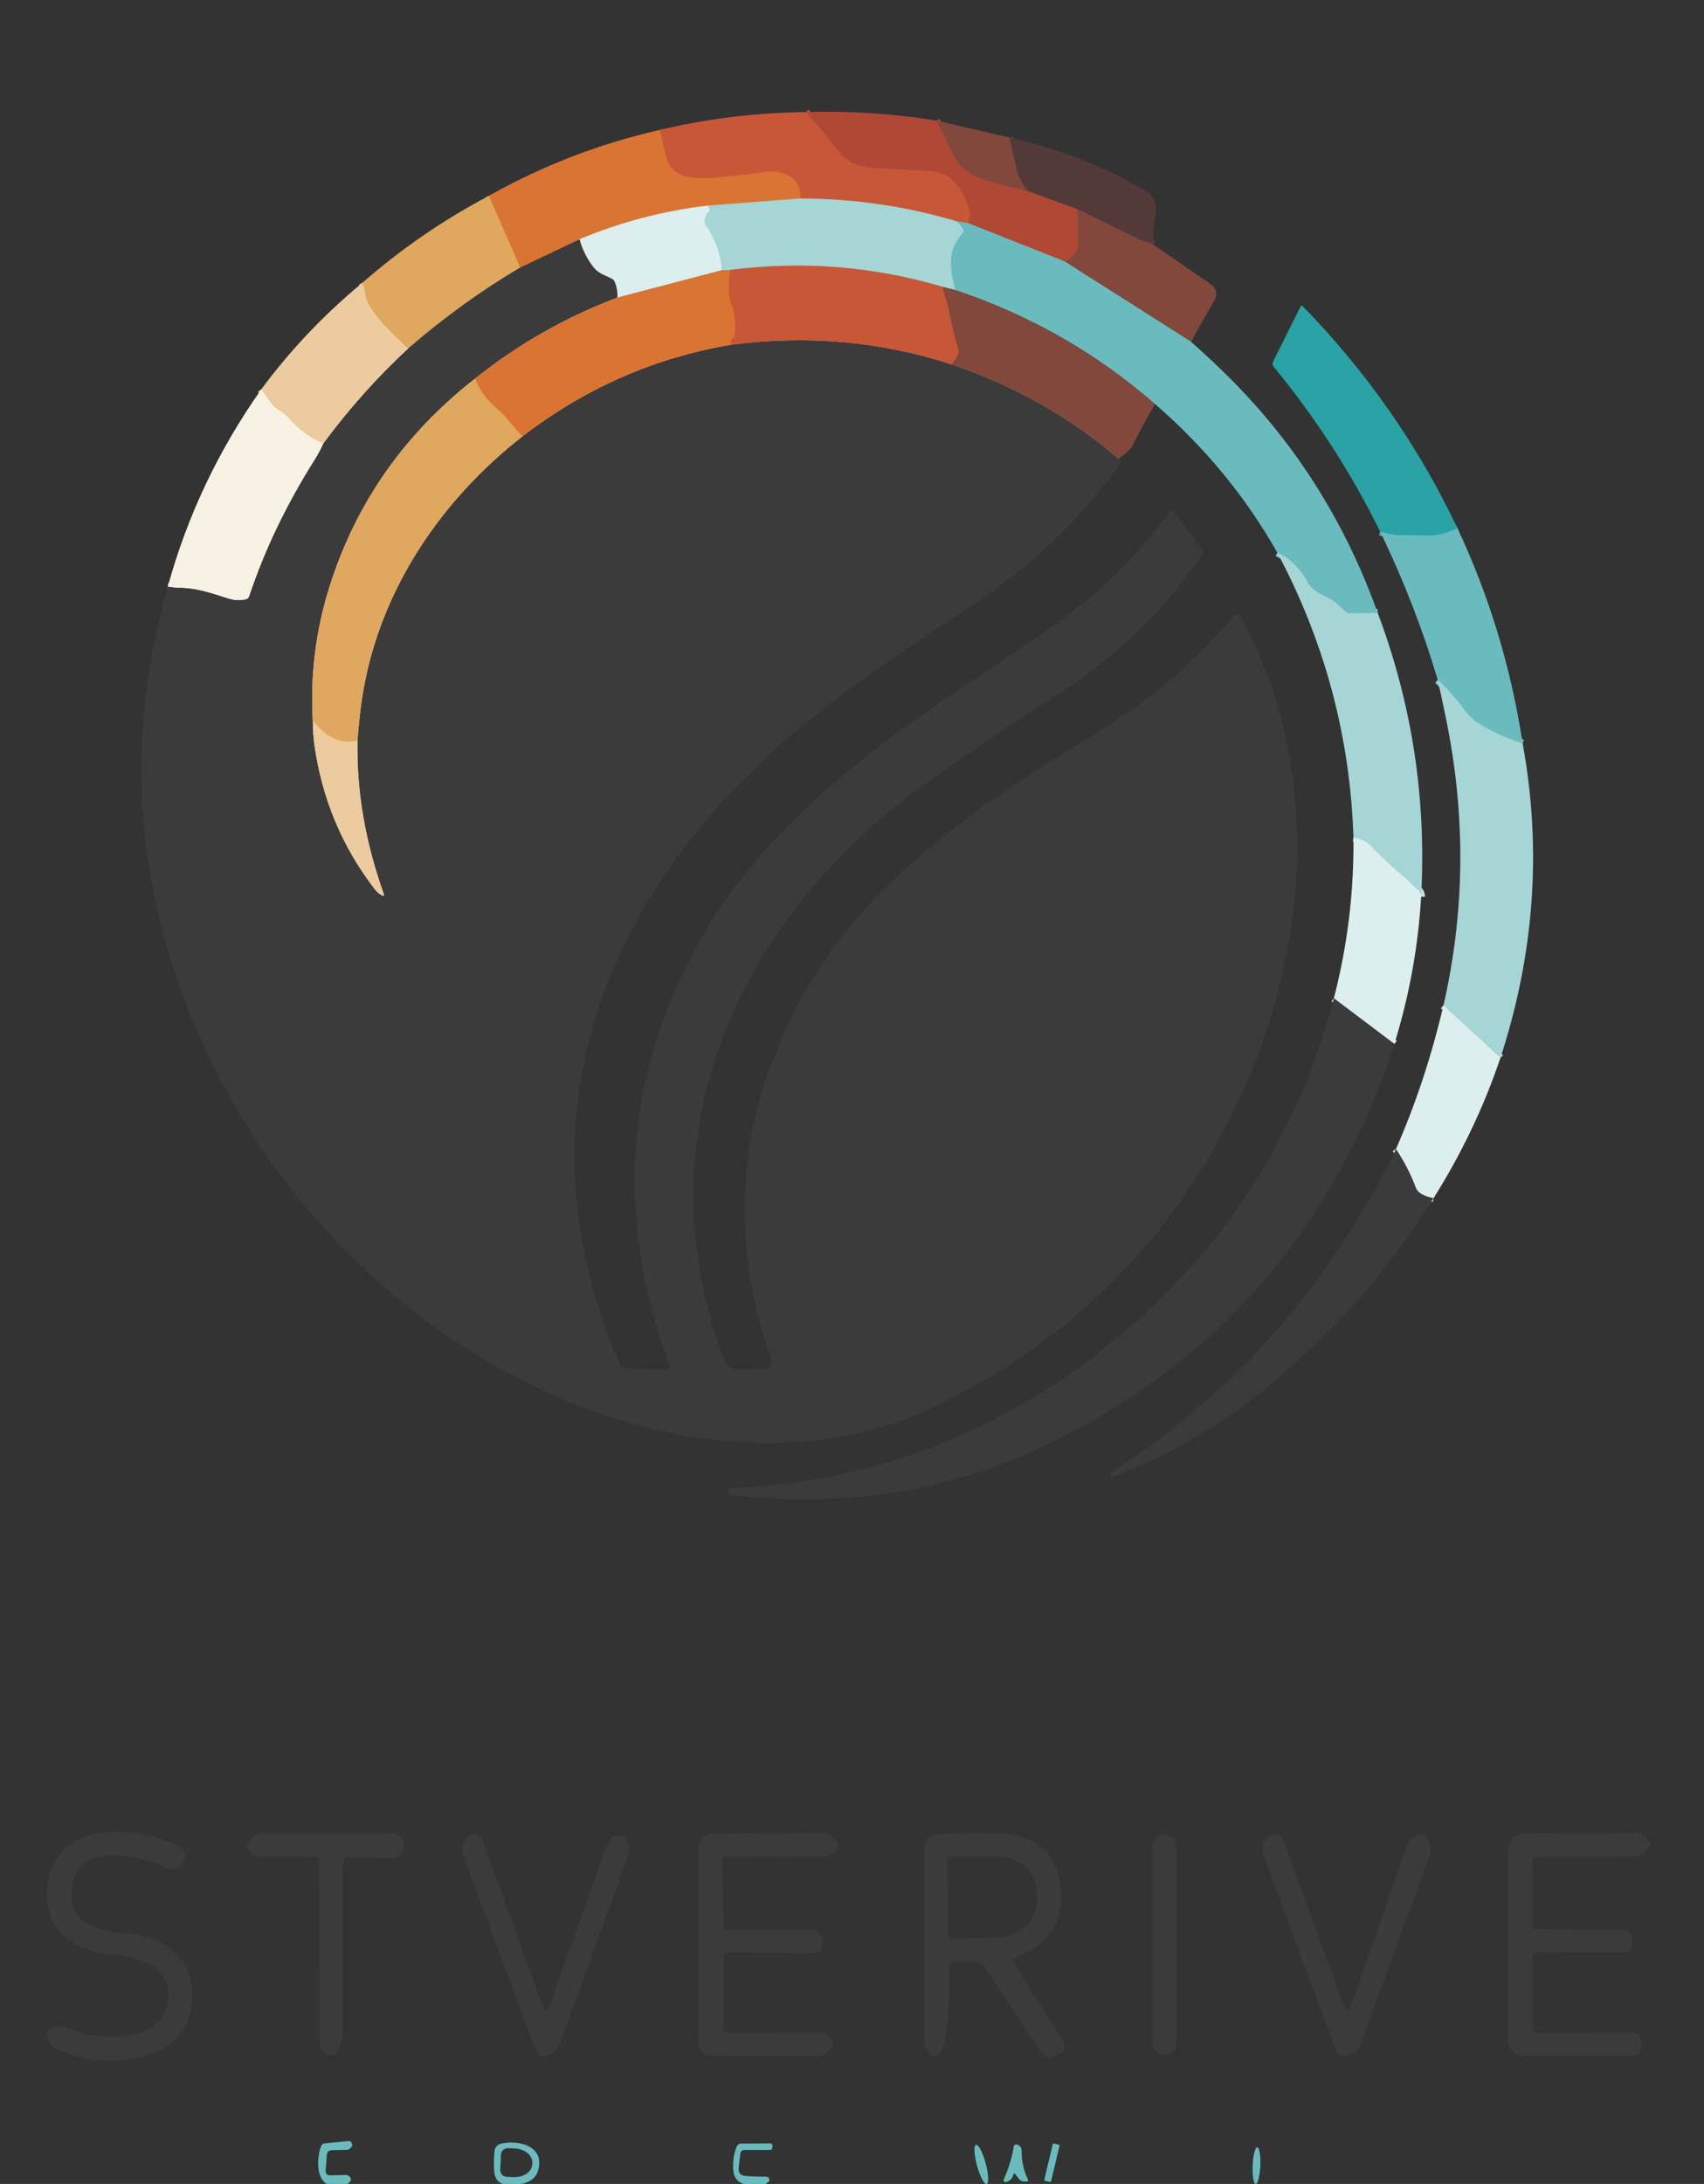 <svg width="441" height="565" viewBox="0 0 441 565" fill="none" xmlns="http://www.w3.org/2000/svg">
<rect x="0" y="0" width="441" height="565" fill="#333333" stroke="none"/>
<g clip-path="url(#clip0_1077_8727)">
<path d="M242.31 31.19C243.617 33.53 244.8 35.907 245.86 38.32C246.92 40.74 248.03 42.45 249.19 43.45C250.783 44.823 252.637 45.837 254.75 46.49C258.397 47.61 262.163 48.59 266.05 49.43" stroke="#994939" stroke-width="2"/>
<path d="M266.05 49.43L278.74 54.06" stroke="#814237" stroke-width="2"/>
<path d="M278.74 54.06C278.913 56.96 279.033 59.733 279.1 62.38C279.167 64.98 277.967 66.727 275.5 67.62" stroke="#994939" stroke-width="2"/>
<path d="M275.5 67.62L250.66 57.77" stroke="#8D827A" stroke-width="2"/>
<path d="M250.66 57.77C250.62 57.17 250.72 56.567 250.96 55.96C251.093 55.633 251.11 55.3 251.01 54.96C249.44 49.52 246.77 44.52 240.51 44.23C235.423 43.99 230.497 43.723 225.73 43.43C223.89 43.317 222.157 42.87 220.53 42.09C219.177 41.443 217.87 40.293 216.61 38.64C214.01 35.253 211.313 32.04 208.52 29" stroke="#BC5037" stroke-width="2"/>
<path d="M308.21 88.39L275.5 67.62" stroke="#76827D" stroke-width="2"/>
<path d="M261.26 35.58C262.2 39.96 262.82 42.727 263.12 43.88C263.553 45.567 264.53 47.417 266.05 49.43" stroke="#6B413A" stroke-width="2"/>
<path d="M356.54 158.53L349.57 158.72C349.23 158.733 348.917 158.647 348.63 158.46C347.13 157.5 346.17 156.03 344.56 155.14C342.44 153.96 339.66 153.02 338.46 150.75C336.587 147.177 333.953 144.573 330.56 142.94" stroke="#88C8CA" stroke-width="2"/>
<path d="M298.92 104.52C283.867 91.36 266.66 81.533 247.3 75.04" stroke="#76827D" stroke-width="2"/>
<path d="M250.66 57.77L247.69 57.29" stroke="#99897B" stroke-width="2"/>
<path d="M247.69 57.29C234.543 53.363 221.017 51.387 207.11 51.36" stroke="#B79686" stroke-width="2"/>
<path d="M207.11 51.36C207.277 48.32 206.077 46.243 203.51 45.13C201.95 44.45 200.127 44.253 198.04 44.54C193.66 45.14 189.247 45.623 184.8 45.99C179.53 46.43 173.54 46.29 172.2 40.01C171.573 37.057 171.067 34.933 170.68 33.64" stroke="#D16635" stroke-width="2"/>
<path d="M298.4 63.22C297.907 62.967 297.337 62.763 296.69 62.61C295.983 62.437 295.413 62.243 294.98 62.03C289.593 59.377 284.18 56.72 278.74 54.06" stroke="#6B413A" stroke-width="2"/>
<path d="M367.79 232C367.797 231.267 367.54 230.68 367.02 230.24C366.133 229.48 365.687 229.097 365.68 229.09C365.053 228.37 364.557 227.863 364.19 227.57C360.75 224.777 357.507 221.77 354.46 218.55C353.58 217.623 352.187 217.023 350.28 216.75" stroke="#C1E2E2" stroke-width="2"/>
<path d="M247.69 57.29C248.49 58.09 249.027 58.793 249.3 59.4C249.44 59.713 249.4 60 249.18 60.26C247.567 62.147 246.617 63.933 246.33 65.62C245.87 68.333 246.193 71.473 247.3 75.04" stroke="#88C8CA" stroke-width="2"/>
<path d="M247.3 75.04L243.95 74.21" stroke="#948F89" stroke-width="2"/>
<path d="M243.95 74.21C226.043 68.897 207.707 67.44 188.94 69.84" stroke="#B79686" stroke-width="2"/>
<path d="M188.94 69.84L186.8 69.9" stroke="#C0A584" stroke-width="2"/>
<path d="M186.8 69.9C186.44 65.6 185.03 61.673 182.57 58.12C182.363 57.827 182.27 57.5 182.29 57.14C182.343 56.233 182.71 55.437 183.39 54.75C183.663 54.483 183.717 54.177 183.55 53.83L183.25 53.19" stroke="#C1E2E2" stroke-width="2"/>
<path d="M207.11 51.36L183.25 53.19" stroke="#C0A584" stroke-width="2"/>
<path d="M183.25 53.19C171.79 54.523 160.7 57.423 149.98 61.89" stroke="#DBB191" stroke-width="2"/>
<path d="M149.98 61.89L134.62 69.2" stroke="#ECB999" stroke-width="2"/>
<path d="M134.62 69.2L126.5 50.67" stroke="#DD8E49" stroke-width="2"/>
<path d="M243.95 74.21C244.15 75.197 244.413 76.16 244.74 77.1C245.12 78.2 245.38 79.157 245.52 79.97C246.207 83.757 247.037 87.18 248.01 90.24C248.35 91.313 247.743 92.643 246.19 94.23" stroke="#A5503A" stroke-width="2"/>
<path d="M189.21 89.18C189.01 88.947 188.94 88.68 189 88.38C189.053 88.053 189.217 87.793 189.49 87.6C189.857 87.34 190.067 86.99 190.12 86.55C190.467 83.65 190.153 80.907 189.18 78.32C188.14 75.57 188.73 72.74 188.94 69.84" stroke="#D16635" stroke-width="2"/>
<path d="M159.78 76.98C146.427 82.027 134.157 89.01 122.97 97.93" stroke="#ECB999" stroke-width="2"/>
<path d="M122.97 97.93C104.57 112.303 91.983 130.323 85.21 151.99C81.703 163.203 80.28 174.683 80.94 186.43" stroke="#EFD3AF" stroke-width="2"/>
<path d="M80.94 186.43C80.993 188.843 81.117 190.78 81.31 192.24C83.217 206.34 88.447 218.94 97 230.04C97.527 230.727 98.13 231.25 98.81 231.61C99.323 231.89 99.483 231.757 99.29 231.21C94.497 217.723 92.24 204.513 92.52 191.58" stroke="#F5E5CF" stroke-width="2"/>
<path d="M92.52 191.58C92.88 186.68 93.377 182.403 94.01 178.75C98.57 152.31 114.23 129.27 135.19 112.91" stroke="#EFD3AF" stroke-width="2"/>
<path d="M135.19 112.91C151.357 100.45 169.363 92.54 189.21 89.18" stroke="#ECB999" stroke-width="2"/>
<path d="M189.21 89.18C208.89 86.613 227.883 88.297 246.19 94.23" stroke="#E3AB9B" stroke-width="2"/>
<path d="M246.19 94.23C262.483 99.743 276.92 107.883 289.5 118.65" stroke="#C0A39D" stroke-width="2"/>
<path d="M43.43 151.74C44.63 151.94 45.81 152.047 46.97 152.06C51.02 152.12 55.04 153.53 59.27 154.86C60.677 155.307 62.113 155.367 63.58 155.04C64.027 154.94 64.323 154.673 64.47 154.24C68.423 142.353 74.05 130.617 81.35 119.03C82.277 117.557 83.043 116.127 83.65 114.74" stroke="#FBF8F1" stroke-width="2"/>
<path d="M83.65 114.74C90.317 105.733 97.65 97.53 105.65 90.13" stroke="#F5E5CF" stroke-width="2"/>
<path d="M360.87 270.05L345.21 258.24" stroke="#EDF6F6" stroke-width="2"/>
<path d="M186.8 69.9L159.78 76.98" stroke="#DBB191" stroke-width="2"/>
<path d="M159.78 76.98C159.873 75.573 159.633 74.193 159.06 72.84C158.937 72.549 158.722 72.309 158.45 72.16C156.66 71.19 154.98 70.87 153.61 69.13C151.943 67.003 150.733 64.59 149.98 61.89" stroke="#EDF6F6" stroke-width="2"/>
<path d="M135.19 112.91C133.837 111.477 132.563 110.01 131.37 108.51C130.643 107.603 129.427 106.4 127.72 104.9C125.633 103.073 124.05 100.75 122.97 97.93" stroke="#DD8E49" stroke-width="2"/>
<path d="M134.62 69.2C124.513 75.167 114.857 82.143 105.65 90.13" stroke="#EFD3AF" stroke-width="2"/>
<path d="M105.65 90.13C103.81 88.577 101.737 86.56 99.43 84.08C97.637 82.153 96.197 80.167 95.11 78.12C94.797 77.533 94.583 76.72 94.47 75.68C94.37 74.72 94.14 73.88 93.78 73.16" stroke="#E6B97F" stroke-width="2"/>
<path d="M83.65 114.74C80.07 113.2 77.12 111.037 74.8 108.25C73.99 107.27 72.97 106.64 71.91 105.97C71.203 105.53 70.563 104.9 69.99 104.08C69.217 102.973 68.423 101.86 67.61 100.74" stroke="#F2DFC2" stroke-width="2"/>
<path d="M92.52 191.58C88.32 192.6 84.46 190.883 80.94 186.43" stroke="#E6B97F" stroke-width="2"/>
<path d="M377.18 136.63C374.38 138.03 371.513 138.677 368.58 138.57C366.793 138.51 364.9 138.473 362.9 138.46C361.013 138.453 359.11 138.14 357.19 137.52" stroke="#4AAFB2" stroke-width="2"/>
<path d="M394.07 192.34C390.09 191.133 386.273 189.393 382.62 187.12C381.307 186.3 380.04 185.07 378.82 183.43C376.86 180.777 374.62 178.27 372.1 175.91" stroke="#88C8CA" stroke-width="2"/>
<path d="M388.31 273.69L373.57 260.1" stroke="#C1E2E2" stroke-width="2"/>
<path d="M371.01 309.96C368.443 309.46 366.92 308.567 366.44 307.28C365.16 303.84 363.44 300.497 361.28 297.25" stroke="#EDF6F6" stroke-width="2"/>
<path d="M242.31 31.19C243.617 33.53 244.8 35.907 245.86 38.32C246.92 40.74 248.03 42.45 249.19 43.45C250.783 44.823 252.637 45.837 254.75 46.49C258.397 47.61 262.163 48.59 266.05 49.43L278.74 54.06C278.913 56.96 279.033 59.733 279.1 62.38C279.167 64.98 277.967 66.727 275.5 67.62L250.66 57.77C250.62 57.17 250.72 56.567 250.96 55.96C251.093 55.633 251.11 55.3 251.01 54.96C249.44 49.52 246.77 44.52 240.51 44.23C235.423 43.99 230.497 43.723 225.73 43.43C223.89 43.317 222.157 42.87 220.53 42.09C219.177 41.443 217.87 40.293 216.61 38.64C214.01 35.253 211.313 32.04 208.52 29C219.673 28.64 230.937 29.37 242.31 31.19Z" fill="#AF4936"/>
<path d="M208.52 29C211.313 32.04 214.01 35.253 216.61 38.64C217.87 40.293 219.177 41.443 220.53 42.09C222.157 42.87 223.89 43.317 225.73 43.43C230.497 43.723 235.423 43.99 240.51 44.23C246.77 44.52 249.44 49.52 251.01 54.96C251.11 55.3 251.093 55.633 250.96 55.96C250.72 56.567 250.62 57.17 250.66 57.77L247.69 57.29C234.543 53.363 221.017 51.387 207.11 51.36C207.277 48.32 206.077 46.243 203.51 45.13C201.95 44.45 200.127 44.253 198.04 44.54C193.66 45.14 189.247 45.623 184.8 45.99C179.53 46.43 173.54 46.29 172.2 40.01C171.573 37.057 171.067 34.933 170.68 33.64C182.913 30.7 195.527 29.153 208.52 29Z" fill="#C85737"/>
<path d="M242.31 31.19L261.26 35.58C262.2 39.96 262.82 42.727 263.12 43.88C263.553 45.567 264.53 47.417 266.05 49.43C262.163 48.59 258.397 47.61 254.75 46.49C252.637 45.837 250.783 44.823 249.19 43.45C248.03 42.45 246.92 40.74 245.86 38.32C244.8 35.907 243.617 33.53 242.31 31.19Z" fill="#82483C"/>
<path d="M170.68 33.64C171.067 34.933 171.573 37.057 172.2 40.01C173.54 46.29 179.53 46.43 184.8 45.99C189.247 45.623 193.66 45.14 198.04 44.54C200.127 44.253 201.95 44.45 203.51 45.13C206.077 46.243 207.277 48.32 207.11 51.36L183.25 53.19C171.79 54.523 160.7 57.423 149.98 61.89L134.62 69.2L126.5 50.67C140.42 42.837 155.147 37.16 170.68 33.64Z" fill="#DA7433"/>
<path d="M261.26 35.58C274.013 38.453 285.743 43.033 296.45 49.32C298.637 50.6 299.487 52.65 299 55.47C298.58 57.89 298.38 60.473 298.4 63.22C297.907 62.967 297.337 62.763 296.69 62.61C295.983 62.437 295.413 62.243 294.98 62.03C289.593 59.377 284.18 56.72 278.74 54.06L266.05 49.43C264.53 47.417 263.553 45.567 263.12 43.88C262.82 42.727 262.2 39.96 261.26 35.58Z" fill="#533A38"/>
<path d="M126.5 50.67L134.62 69.2C124.513 75.167 114.857 82.143 105.65 90.13C103.81 88.577 101.737 86.56 99.43 84.08C97.637 82.153 96.197 80.167 95.11 78.12C94.797 77.533 94.583 76.72 94.47 75.68C94.37 74.72 94.14 73.88 93.78 73.16C103.773 64.413 114.68 56.917 126.5 50.67Z" fill="#E0A75F"/>
<path d="M207.11 51.36C221.017 51.387 234.543 53.363 247.69 57.29C248.49 58.09 249.027 58.793 249.3 59.4C249.44 59.713 249.4 60 249.18 60.26C247.567 62.147 246.617 63.933 246.33 65.62C245.87 68.333 246.193 71.473 247.3 75.04L243.95 74.21C226.043 68.897 207.707 67.44 188.94 69.84L186.8 69.9C186.44 65.6 185.03 61.673 182.57 58.12C182.363 57.827 182.27 57.5 182.29 57.14C182.343 56.233 182.71 55.437 183.39 54.75C183.663 54.483 183.717 54.177 183.55 53.83L183.25 53.19L207.11 51.36Z" fill="#A5D5D5"/>
<path d="M183.25 53.19L183.55 53.83C183.717 54.177 183.663 54.483 183.39 54.75C182.71 55.437 182.343 56.233 182.29 57.14C182.27 57.5 182.363 57.827 182.57 58.12C185.03 61.673 186.44 65.6 186.8 69.9L159.78 76.98C159.873 75.573 159.633 74.193 159.06 72.84C158.937 72.549 158.722 72.309 158.45 72.16C156.66 71.19 154.98 70.87 153.61 69.13C151.943 67.003 150.733 64.59 149.98 61.89C160.7 57.423 171.79 54.523 183.25 53.19Z" fill="#DCEEEE"/>
<path d="M278.74 54.06C284.18 56.72 289.593 59.377 294.98 62.03C295.413 62.243 295.983 62.437 296.69 62.61C297.337 62.763 297.907 62.967 298.4 63.22L313.48 73.63C314.094 74.052 314.527 74.69 314.693 75.418C314.86 76.145 314.748 76.909 314.38 77.56L308.21 88.39L275.5 67.62C277.967 66.727 279.167 64.98 279.1 62.38C279.033 59.733 278.913 56.96 278.74 54.06Z" fill="#82483C"/>
<path d="M247.69 57.29L250.66 57.77L275.5 67.62L308.21 88.39C315.457 94.783 321.683 101.023 326.89 107.11C339.75 122.11 349.633 139.25 356.54 158.53L349.57 158.72C349.23 158.733 348.917 158.647 348.63 158.46C347.13 157.5 346.17 156.03 344.56 155.14C342.44 153.96 339.66 153.02 338.46 150.75C336.587 147.177 333.953 144.573 330.56 142.94C322.333 128.453 311.787 115.647 298.92 104.52C283.867 91.36 266.66 81.533 247.3 75.04C246.193 71.473 245.87 68.333 246.33 65.62C246.617 63.933 247.567 62.147 249.18 60.26C249.4 60 249.44 59.713 249.3 59.4C249.027 58.793 248.49 58.09 247.69 57.29Z" fill="#6ABBBE"/>
<path d="M149.98 61.89C150.733 64.59 151.943 67.003 153.61 69.13C154.98 70.87 156.66 71.19 158.45 72.16C158.722 72.309 158.937 72.549 159.06 72.84C159.633 74.193 159.873 75.573 159.78 76.98C146.427 82.027 134.157 89.01 122.97 97.93C104.57 112.303 91.983 130.323 85.21 151.99C81.703 163.203 80.28 174.683 80.94 186.43C80.993 188.843 81.117 190.78 81.31 192.24C83.217 206.34 88.447 218.94 97 230.04C97.527 230.727 98.13 231.25 98.81 231.61C99.323 231.89 99.483 231.757 99.29 231.21C94.497 217.723 92.24 204.513 92.52 191.58C92.88 186.68 93.377 182.403 94.01 178.75C98.57 152.31 114.23 129.27 135.19 112.91C151.357 100.45 169.363 92.54 189.21 89.18C208.89 86.613 227.883 88.297 246.19 94.23C262.483 99.743 276.92 107.883 289.5 118.65C290.107 119.123 290.193 119.657 289.76 120.25C278.78 135.297 265.58 147.75 250.16 157.61C238.9 164.803 228 172.28 217.46 180.04C173.57 212.34 141.54 260.55 150.03 317.09C151.83 329.05 155.197 340.783 160.13 352.29C160.637 353.47 161.573 354.083 162.94 354.13C166.313 354.25 169.54 354.297 172.62 354.27C172.744 354.27 172.867 354.24 172.977 354.182C173.087 354.124 173.181 354.04 173.252 353.938C173.323 353.836 173.368 353.718 173.383 353.595C173.398 353.472 173.384 353.346 173.34 353.23C158.64 313.757 161.777 276.147 182.75 240.4C187.563 232.193 194.32 223.593 203.02 214.6C220.69 196.33 243.29 181.53 265.26 166.93C272.36 162.217 277.753 158.3 281.44 155.18C289.147 148.66 296.227 141.117 302.68 132.55C302.75 132.457 302.84 132.381 302.945 132.329C303.049 132.277 303.164 132.25 303.28 132.25C303.396 132.25 303.511 132.277 303.615 132.329C303.72 132.381 303.81 132.457 303.88 132.55L311.05 142.12C311.216 142.341 311.308 142.609 311.313 142.885C311.318 143.161 311.237 143.432 311.08 143.66C301.227 158.08 288.793 170.07 273.78 179.63C261.1 187.71 249.32 195.68 238.44 203.54C206.79 226.42 183.13 260.6 179.84 299.59C178.367 317.01 180.917 334.517 187.49 352.11C188.07 353.66 189.73 354.3 191.28 354.29C193.593 354.277 195.917 354.233 198.25 354.16C198.505 354.153 198.755 354.085 198.979 353.963C199.203 353.84 199.395 353.667 199.539 353.456C199.684 353.246 199.776 353.004 199.809 352.751C199.842 352.498 199.815 352.241 199.73 352C189.45 322.967 190.467 294.803 202.78 267.51C207.927 256.097 214.583 245.757 222.75 236.49C238.13 219.02 259.31 204.44 279.78 192.13C286.027 188.377 291.887 184.453 297.36 180.36C305.22 174.48 312.58 167.06 319.51 159.27C319.612 159.155 319.74 159.065 319.883 159.01C320.026 158.954 320.181 158.934 320.334 158.951C320.487 158.967 320.634 159.02 320.762 159.106C320.89 159.191 320.996 159.305 321.07 159.44C341.34 196.42 339.2 241.58 322.88 279.48C306.707 317.053 280.167 344.977 243.26 363.25C210.96 379.25 172.32 374.81 139.44 359.2C90.86 336.14 54.37 290.7 41.41 238.25C34.37 209.777 35.043 180.94 43.43 151.74C44.63 151.94 45.81 152.047 46.97 152.06C51.02 152.12 55.04 153.53 59.27 154.86C60.677 155.307 62.113 155.367 63.58 155.04C64.027 154.94 64.323 154.673 64.47 154.24C68.423 142.353 74.05 130.617 81.35 119.03C82.277 117.557 83.043 116.127 83.65 114.74C90.317 105.733 97.65 97.53 105.65 90.13C114.857 82.143 124.513 75.167 134.62 69.2L149.98 61.89Z" fill="#3B3B3B"/>
<path d="M243.95 74.21C244.15 75.197 244.413 76.16 244.74 77.1C245.12 78.2 245.38 79.157 245.52 79.97C246.207 83.757 247.037 87.18 248.01 90.24C248.35 91.313 247.743 92.643 246.19 94.23C227.883 88.297 208.89 86.613 189.21 89.18C189.01 88.947 188.94 88.68 189 88.38C189.053 88.053 189.217 87.793 189.49 87.6C189.857 87.34 190.067 86.99 190.12 86.55C190.467 83.65 190.153 80.907 189.18 78.32C188.14 75.57 188.73 72.74 188.94 69.84C207.707 67.44 226.043 68.897 243.95 74.21Z" fill="#C85737"/>
<path d="M188.94 69.84C188.73 72.74 188.14 75.57 189.18 78.32C190.153 80.907 190.467 83.65 190.12 86.55C190.067 86.99 189.857 87.34 189.49 87.6C189.217 87.793 189.053 88.053 189 88.38C188.94 88.68 189.01 88.947 189.21 89.18C169.363 92.54 151.357 100.45 135.19 112.91C133.837 111.477 132.563 110.01 131.37 108.51C130.643 107.603 129.427 106.4 127.72 104.9C125.633 103.073 124.05 100.75 122.97 97.93C134.157 89.01 146.427 82.027 159.78 76.98L186.8 69.9L188.94 69.84Z" fill="#DA7433"/>
<path d="M93.78 73.16C94.14 73.88 94.37 74.72 94.47 75.68C94.583 76.72 94.797 77.533 95.11 78.12C96.197 80.167 97.637 82.153 99.43 84.08C101.737 86.56 103.81 88.577 105.65 90.13C97.65 97.53 90.317 105.733 83.65 114.74C80.07 113.2 77.12 111.037 74.8 108.25C73.99 107.27 72.97 106.64 71.91 105.97C71.203 105.53 70.563 104.9 69.99 104.08C69.217 102.973 68.423 101.86 67.61 100.74C75.05 90.653 83.773 81.46 93.78 73.16Z" fill="#ECCB9F"/>
<path d="M243.95 74.21L247.3 75.04C266.66 81.533 283.867 91.36 298.92 104.52C296.84 108.12 294.92 111.66 293.16 115.14C292.647 116.153 291.427 117.323 289.5 118.65C276.92 107.883 262.483 99.743 246.19 94.23C247.743 92.643 248.35 91.313 248.01 90.24C247.037 87.18 246.207 83.757 245.52 79.97C245.38 79.157 245.12 78.2 244.74 77.1C244.413 76.16 244.15 75.197 243.95 74.21Z" fill="#82483C"/>
<path d="M377.18 136.63C374.38 138.03 371.513 138.677 368.58 138.57C366.793 138.51 364.9 138.473 362.9 138.46C361.013 138.453 359.11 138.14 357.19 137.52C349.643 122.233 340.463 108.03 329.65 94.91C329.489 94.717 329.388 94.481 329.36 94.231C329.331 93.98 329.377 93.726 329.49 93.5L336.64 79.2C336.658 79.163 336.684 79.132 336.716 79.107C336.749 79.083 336.788 79.067 336.828 79.06C336.869 79.053 336.911 79.056 336.952 79.068C336.992 79.08 337.029 79.101 337.06 79.13C353.673 96.13 367.047 115.297 377.18 136.63Z" fill="#29A3A6"/>
<path d="M122.97 97.93C124.05 100.75 125.633 103.073 127.72 104.9C129.427 106.4 130.643 107.603 131.37 108.51C132.563 110.01 133.837 111.477 135.19 112.91C114.23 129.27 98.57 152.31 94.01 178.75C93.377 182.403 92.88 186.68 92.52 191.58C88.32 192.6 84.46 190.883 80.94 186.43C80.28 174.683 81.703 163.203 85.21 151.99C91.983 130.323 104.57 112.303 122.97 97.93Z" fill="#E0A75F"/>
<path d="M67.61 100.74C68.423 101.86 69.217 102.973 69.99 104.08C70.563 104.9 71.203 105.53 71.91 105.97C72.97 106.64 73.99 107.27 74.8 108.25C77.12 111.037 80.07 113.2 83.65 114.74C83.043 116.127 82.277 117.557 81.35 119.03C74.05 130.617 68.423 142.353 64.47 154.24C64.323 154.673 64.027 154.94 63.58 155.04C62.113 155.367 60.677 155.307 59.27 154.86C55.04 153.53 51.02 152.12 46.97 152.06C45.81 152.047 44.63 151.94 43.43 151.74C48.437 133.507 56.497 116.507 67.61 100.74Z" fill="#F8F2E4"/>
<path d="M377.18 136.63C385.44 154.197 391.07 172.767 394.07 192.34C390.09 191.133 386.273 189.393 382.62 187.12C381.307 186.3 380.04 185.07 378.82 183.43C376.86 180.777 374.62 178.27 372.1 175.91C368.273 162.983 363.303 150.187 357.19 137.52C359.11 138.14 361.013 138.453 362.9 138.46C364.9 138.473 366.793 138.51 368.58 138.57C371.513 138.677 374.38 138.03 377.18 136.63Z" fill="#6ABBBE"/>
<path d="M330.56 142.94C333.953 144.573 336.587 147.177 338.46 150.75C339.66 153.02 342.44 153.96 344.56 155.14C346.17 156.03 347.13 157.5 348.63 158.46C348.917 158.647 349.23 158.733 349.57 158.72L356.54 158.53C365.44 182.123 369.19 206.613 367.79 232C367.797 231.267 367.54 230.68 367.02 230.24C366.133 229.48 365.687 229.097 365.68 229.09C365.053 228.37 364.557 227.863 364.19 227.57C360.75 224.777 357.507 221.77 354.46 218.55C353.58 217.623 352.187 217.023 350.28 216.75C349.447 190.69 342.873 166.087 330.56 142.94Z" fill="#A5D5D5"/>
<path d="M372.1 175.91C374.62 178.27 376.86 180.777 378.82 183.43C380.04 185.07 381.307 186.3 382.62 187.12C386.273 189.393 390.09 191.133 394.07 192.34C399.05 219.6 397.13 246.717 388.31 273.69L373.57 260.1C379.17 235.673 379.38 210.897 374.2 185.77C373.58 182.743 372.88 179.457 372.1 175.91Z" fill="#A5D5D5"/>
<path d="M80.94 186.43C84.46 190.883 88.32 192.6 92.52 191.58C92.24 204.513 94.497 217.723 99.29 231.21C99.483 231.757 99.323 231.89 98.81 231.61C98.13 231.25 97.527 230.727 97 230.04C88.447 218.94 83.217 206.34 81.31 192.24C81.117 190.78 80.993 188.843 80.94 186.43Z" fill="#ECCB9F"/>
<path d="M350.28 216.75C352.187 217.023 353.58 217.623 354.46 218.55C357.507 221.77 360.75 224.777 364.19 227.57C364.557 227.863 365.053 228.37 365.68 229.09C365.687 229.097 366.133 229.48 367.02 230.24C367.54 230.68 367.797 231.267 367.79 232C367.037 244.907 364.73 257.59 360.87 270.05L345.21 258.24C348.717 244.713 350.407 230.883 350.28 216.75Z" fill="#DCEEEE"/>
<path d="M345.21 258.24L360.87 270.05C352.797 295.177 340.317 316.967 323.43 335.42C310.31 349.753 294.067 361.903 274.7 371.87C248.353 385.43 219.65 390.353 188.59 386.64C188.52 386.632 188.453 386.609 188.394 386.571C188.335 386.534 188.285 386.483 188.248 386.423C188.211 386.363 188.189 386.296 188.182 386.226C188.176 386.156 188.185 386.086 188.21 386.02L188.31 385.74C188.497 385.24 188.86 384.98 189.4 384.96C230.13 383.53 267.38 366.86 297.11 339.09C320.897 316.877 336.93 289.927 345.21 258.24Z" fill="#3B3B3B"/>
<path d="M373.57 260.1L388.31 273.69C384.017 286.39 378.25 298.48 371.01 309.96C368.443 309.46 366.92 308.567 366.44 307.28C365.16 303.84 363.44 300.497 361.28 297.25C366.373 285.657 370.47 273.273 373.57 260.1Z" fill="#DCEEEE"/>
<path d="M361.28 297.25C363.44 300.497 365.16 303.84 366.44 307.28C366.92 308.567 368.443 309.46 371.01 309.96C359.563 328.287 345.377 344.447 328.45 358.44C316.097 368.647 302.613 376.513 288 382.04C287.66 382.173 287.477 382.057 287.45 381.69C287.417 381.243 287.59 380.9 287.97 380.66C320.06 359.95 344.6 331.64 361.28 297.25Z" fill="#3B3B3B"/>
<path d="M34.83 526.3C45.56 524.05 46.99 510.25 36.1 506.99C33.693 506.263 31.237 505.807 28.73 505.62C19.65 504.92 12.26 499.94 12.12 490.27C12.02 483.91 14.87 478.26 20.82 475.65C28.64 472.22 38.81 473.97 46.23 477.6C47.57 478.253 48.103 479.313 47.83 480.78C47.75 481.2 47.587 481.573 47.34 481.9C46.087 483.593 44.517 483.98 42.63 483.06C35.73 479.7 19.67 476.48 18.51 488.64C17.6 498.06 26.32 499.79 33.56 500.37C42.86 501.1 50.54 507.31 49.73 517.28C49.117 524.8 45.093 529.677 37.66 531.91C30.293 534.123 22.7 533.527 14.88 530.12C13.207 529.387 12.333 528.06 12.26 526.14C12.227 525.267 13.043 524.63 14.71 524.23C15.21 524.106 15.739 524.145 16.22 524.34C22.653 526.893 28.857 527.547 34.83 526.3Z" fill="#3B3B3B"/>
<path d="M187.24 505.97L187.22 525.24C187.219 525.325 187.235 525.409 187.267 525.488C187.299 525.567 187.346 525.638 187.407 525.699C187.467 525.759 187.539 525.807 187.619 525.84C187.698 525.873 187.784 525.89 187.87 525.89C196.303 525.897 204.293 525.843 211.84 525.73C213.52 525.703 214.737 526.487 215.49 528.08C215.637 528.393 215.647 528.707 215.52 529.02C214.747 530.96 213.343 531.927 211.31 531.92C202.483 531.913 193.443 531.867 184.19 531.78C183.273 531.772 182.397 531.402 181.752 530.75C181.108 530.097 180.747 529.217 180.75 528.3L180.8 477.96C180.802 477.049 181.161 476.175 181.798 475.527C182.436 474.878 183.302 474.506 184.21 474.49C193.45 474.323 202.65 474.207 211.81 474.14C213.923 474.12 215.6 475.02 216.84 476.84C217.047 477.147 217.067 477.467 216.9 477.8C216.007 479.547 214.577 480.41 212.61 480.39C205.03 480.303 196.787 480.277 187.88 480.31C187.761 480.31 187.643 480.334 187.533 480.38C187.423 480.426 187.324 480.494 187.24 480.58C187.156 480.666 187.09 480.767 187.046 480.879C187.001 480.99 186.979 481.11 186.98 481.23L187.27 498.72C187.273 498.838 187.321 498.949 187.405 499.032C187.489 499.114 187.602 499.16 187.72 499.16L209.52 499.15C211.6 499.15 212.67 500.19 212.73 502.27L212.75 502.86C212.797 504.487 212.01 505.297 210.39 505.29L188.03 505.18C187.503 505.18 187.24 505.443 187.24 505.97Z" fill="#3B3B3B"/>
<path d="M82.3 480.94C82.207 480.807 82.083 480.697 81.939 480.621C81.794 480.545 81.634 480.503 81.47 480.5C76.577 480.34 71.907 480.29 67.46 480.35C65.767 480.37 64.613 479.547 64 477.88C63.887 477.58 63.907 477.293 64.06 477.02C65.06 475.173 66.583 474.257 68.63 474.27C79.123 474.31 89.893 474.303 100.94 474.25C103.087 474.243 104.29 475.3 104.55 477.42C104.57 477.58 104.57 477.733 104.55 477.88C104.263 479.767 103.163 480.7 101.25 480.68L90.08 480.59C89.903 480.589 89.728 480.622 89.564 480.689C89.4 480.756 89.251 480.854 89.126 480.979C89.001 481.104 88.901 481.252 88.833 481.415C88.765 481.578 88.73 481.753 88.73 481.93C88.723 495.67 88.72 510.343 88.72 525.95C88.72 527.81 88.153 529.497 87.02 531.01C86.75 531.372 86.358 531.623 85.916 531.717C85.474 531.811 85.014 531.741 84.62 531.52C83.55 530.91 82.72 529.72 82.72 528.45C82.74 513.717 82.687 498.147 82.56 481.74C82.56 481.453 82.473 481.187 82.3 480.94Z" fill="#3B3B3B"/>
<path d="M246.7 507.55C246.405 507.553 246.122 507.673 245.914 507.884C245.707 508.096 245.59 508.382 245.59 508.68L245.57 516.8C245.563 518.74 245.467 520.677 245.28 522.61C244.593 529.89 243.24 532.913 241.22 531.68C239.887 530.853 239.22 529.657 239.22 528.09L239.21 477.77C239.21 476.961 239.517 476.183 240.068 475.591C240.619 474.999 241.374 474.638 242.18 474.58C247.613 474.2 252.95 474.1 258.19 474.28C265.59 474.53 272.67 477.81 274.14 485.84C276.027 496.14 272.217 502.997 262.71 506.41C262.588 506.454 262.478 506.525 262.387 506.618C262.296 506.71 262.226 506.822 262.184 506.945C262.142 507.068 262.128 507.198 262.143 507.327C262.158 507.456 262.201 507.58 262.27 507.69L275.05 527.82C275.977 529.287 275.687 530.447 274.18 531.3L273.33 531.78C271.703 532.7 270.373 532.38 269.34 530.82C264.733 523.88 259.91 516.597 254.87 508.97C254.23 507.997 253.323 507.51 252.15 507.51C250.21 507.51 248.393 507.523 246.7 507.55ZM245.14 481.44L245.47 500.44C245.475 500.701 245.583 500.949 245.771 501.131C245.958 501.312 246.209 501.413 246.47 501.41L258.39 501.21C259.734 501.187 261.06 500.908 262.293 500.388C263.526 499.869 264.642 499.119 265.576 498.182C266.51 497.245 267.245 496.139 267.738 494.927C268.231 493.715 268.473 492.422 268.45 491.12L268.43 489.96C268.384 487.332 267.263 484.831 265.312 483.006C263.362 481.182 260.743 480.183 258.03 480.23L246.11 480.44C245.849 480.445 245.601 480.553 245.419 480.74C245.238 480.928 245.137 481.179 245.14 481.44Z" fill="#3B3B3B"/>
<path d="M397.59 525.92C405.77 525.9 413.81 525.847 421.71 525.76C423.723 525.733 424.723 526.66 424.71 528.54C424.71 528.647 424.72 528.75 424.74 528.85C425.013 530.777 424.18 531.74 422.24 531.74L394.28 531.79C393.755 531.791 393.234 531.689 392.749 531.489C392.263 531.289 391.821 530.996 391.449 530.625C391.076 530.255 390.781 529.815 390.578 529.33C390.376 528.845 390.271 528.325 390.27 527.8C390.257 511.693 390.267 495.42 390.3 478.98C390.307 475.94 391.847 474.407 394.92 474.38C403.767 474.313 413.06 474.243 422.8 474.17C423.463 474.17 424.113 474.335 424.69 474.65C426.643 475.71 427.377 476.667 426.89 477.52C425.817 479.407 424.21 480.347 422.07 480.34C414.343 480.307 406.04 480.297 397.16 480.31C397.03 480.31 396.905 480.362 396.814 480.453C396.722 480.545 396.67 480.67 396.67 480.8L396.69 498.5C396.69 498.651 396.75 498.796 396.857 498.903C396.964 499.01 397.109 499.07 397.26 499.07L419.71 499.18C421.55 499.187 422.46 500.113 422.44 501.96L422.43 502.64C422.41 504.34 421.55 505.19 419.85 505.19L397.28 505.14C396.887 505.14 396.69 505.333 396.69 505.72L396.71 525.04C396.71 525.627 397.003 525.92 397.59 525.92Z" fill="#3B3B3B"/>
<path d="M141.42 520.06C141.78 519.953 142.06 519.61 142.26 519.03C146.847 505.923 151.777 492.007 157.05 477.28C157.697 475.48 158.97 474.69 160.87 474.91C161.23 474.957 161.523 475.13 161.75 475.43C162.903 476.93 163.193 478.457 162.62 480.01C156.833 495.79 150.927 512.043 144.9 528.77C143.99 531.28 139.85 533.66 138.57 530.23C132.177 513.123 125.987 496.43 120 480.15C119.353 478.37 119.707 476.67 121.06 475.05C121.14 474.95 121.24 474.88 121.36 474.84C123.167 474.227 124.35 474.683 124.91 476.21C129.903 489.81 135.173 504.307 140.72 519.7C140.84 520.04 141.073 520.16 141.42 520.06Z" fill="#3B3B3B"/>
<path d="M349.29 519.4C349.697 518.593 350.053 517.753 350.36 516.88C355.04 503.387 359.687 490.073 364.3 476.94C364.488 476.401 364.838 475.939 365.3 475.62C367.013 474.433 368.17 474.193 368.77 474.9C370.25 476.647 370.597 478.587 369.81 480.72C364.137 496.1 358.183 512.263 351.95 529.21C351.07 531.61 346.95 533.4 345.77 530.35C340.597 516.863 334.34 500.003 327 479.77C326.293 477.837 326.773 476.263 328.44 475.05C328.973 474.663 329.66 474.543 330.5 474.69C330.85 474.751 331.177 474.904 331.449 475.132C331.722 475.36 331.929 475.656 332.05 475.99L347.91 519.32C347.959 519.457 348.048 519.577 348.165 519.664C348.281 519.751 348.422 519.802 348.568 519.81C348.714 519.819 348.86 519.784 348.989 519.712C349.117 519.639 349.222 519.53 349.29 519.4Z" fill="#3B3B3B"/>
<path d="M301.41 474.68H301.31C299.609 474.68 298.23 476.059 298.23 477.76V528.54C298.23 530.241 299.609 531.62 301.31 531.62H301.41C303.111 531.62 304.49 530.241 304.49 528.54V477.76C304.49 476.059 303.111 474.68 301.41 474.68Z" fill="#3B3B3B"/>
<path d="M89.93 565H84.63C81.71 563.58 82.02 557.71 83.14 555.13C83.3 554.75 83.587 554.54 84 554.5L90.17 553.9C90.303 553.888 90.436 553.907 90.557 553.956C90.679 554.004 90.787 554.081 90.87 554.18C91.363 554.747 91.233 555.32 90.48 555.9C90.259 556.069 89.993 556.164 89.72 556.17L85.96 556.25C85.113 556.27 84.657 556.7 84.59 557.54L84.28 561.47C84.213 562.33 84.613 562.76 85.48 562.76C86.647 562.753 87.957 562.723 89.41 562.67C89.59 562.663 89.769 562.69 89.937 562.748C90.106 562.807 90.26 562.897 90.391 563.012C90.522 563.127 90.628 563.266 90.701 563.42C90.775 563.574 90.815 563.741 90.82 563.91C90.827 564.197 90.53 564.56 89.93 565Z" fill="#6ABBBE"/>
<path d="M134.88 565H130.18C128.807 564.573 128.047 563.487 127.9 561.74C127.76 560.04 127.793 558.267 128 556.42C128.047 555.982 128.229 555.569 128.521 555.24C128.813 554.91 129.201 554.679 129.63 554.58C134.35 553.49 141.26 555.27 139.19 561.73C138.637 563.45 137.2 564.54 134.88 565ZM129.65 557.4L129.46 561.31C129.448 561.541 129.482 561.772 129.559 561.989C129.637 562.207 129.756 562.407 129.912 562.578C130.067 562.749 130.255 562.888 130.464 562.986C130.673 563.084 130.899 563.14 131.13 563.15L132.83 563.23C133.453 563.259 134.074 563.198 134.658 563.05C135.242 562.903 135.776 562.672 136.231 562.371C136.686 562.07 137.053 561.705 137.31 561.297C137.567 560.888 137.71 560.444 137.73 559.99L137.76 559.49C137.803 558.574 137.345 557.671 136.486 556.981C135.627 556.291 134.438 555.87 133.18 555.81L131.48 555.73C131.25 555.719 131.02 555.754 130.804 555.832C130.588 555.91 130.389 556.03 130.219 556.185C130.049 556.341 129.911 556.528 129.813 556.736C129.716 556.945 129.66 557.17 129.65 557.4Z" fill="#6ABBBE"/>
<path d="M198.14 565H192.44C190.807 564.433 189.92 563.267 189.78 561.5C189.6 559.247 189.903 557.173 190.69 555.28C190.89 554.807 191.247 554.567 191.76 554.56L199.29 554.5C199.69 554.493 199.897 554.693 199.91 555.1V555.38C199.923 555.933 199.657 556.207 199.11 556.2H192.75C192.05 556.2 191.66 556.55 191.58 557.25L191.17 560.74C191.017 562.1 191.623 562.833 192.99 562.94C194.803 563.073 196.543 563.13 198.21 563.11C198.637 563.11 198.923 563.3 199.07 563.68C199.197 564.007 199.117 564.277 198.83 564.49L198.14 565Z" fill="#6ABBBE"/>
<path d="M274 554.841L272.774 554.549C272.629 554.514 272.484 554.604 272.449 554.749L270.28 563.854C270.245 563.999 270.335 564.145 270.48 564.179L271.706 564.471C271.851 564.506 271.996 564.416 272.031 564.271L274.2 555.166C274.235 555.021 274.145 554.875 274 554.841Z" fill="#6ABBBE"/>
<path d="M252.851 560.244C253.612 563.047 254.731 565.184 255.349 565.016C255.967 564.848 255.851 562.439 255.089 559.636C254.328 556.832 253.209 554.696 252.591 554.864C251.973 555.032 252.089 557.441 252.851 560.244Z" fill="#6ABBBE"/>
<path d="M262.26 562.6C262 563.62 261.357 564.253 260.33 564.5C260.241 564.521 260.147 564.517 260.06 564.488C259.973 564.459 259.896 564.406 259.837 564.335C259.779 564.264 259.742 564.178 259.73 564.087C259.718 563.996 259.732 563.904 259.77 563.82C261.037 561.027 261.9 558.2 262.36 555.34C262.433 554.907 262.687 554.72 263.12 554.78C263.293 554.807 263.457 554.867 263.61 554.96C264.123 555.267 264.38 555.723 264.38 556.33C264.387 559.03 264.917 561.493 265.97 563.72C266.19 564.173 266.047 564.387 265.54 564.36L264.89 564.34C264.41 564.313 264.023 564.107 263.73 563.72L262.79 562.49C262.537 562.157 262.36 562.193 262.26 562.6Z" fill="#6ABBBE"/>
<path d="M324.191 560.197C324.077 562.818 324.427 564.962 324.973 564.985C325.519 565.009 326.055 562.904 326.169 560.283C326.283 557.662 325.933 555.518 325.387 555.494C324.841 555.471 324.305 557.576 324.191 560.197Z" fill="#6ABBBE"/>
</g>
<defs>
<clipPath id="clip0_1077_8727">
<rect width="441" height="565" fill="white"/>
</clipPath>
</defs>
</svg>
